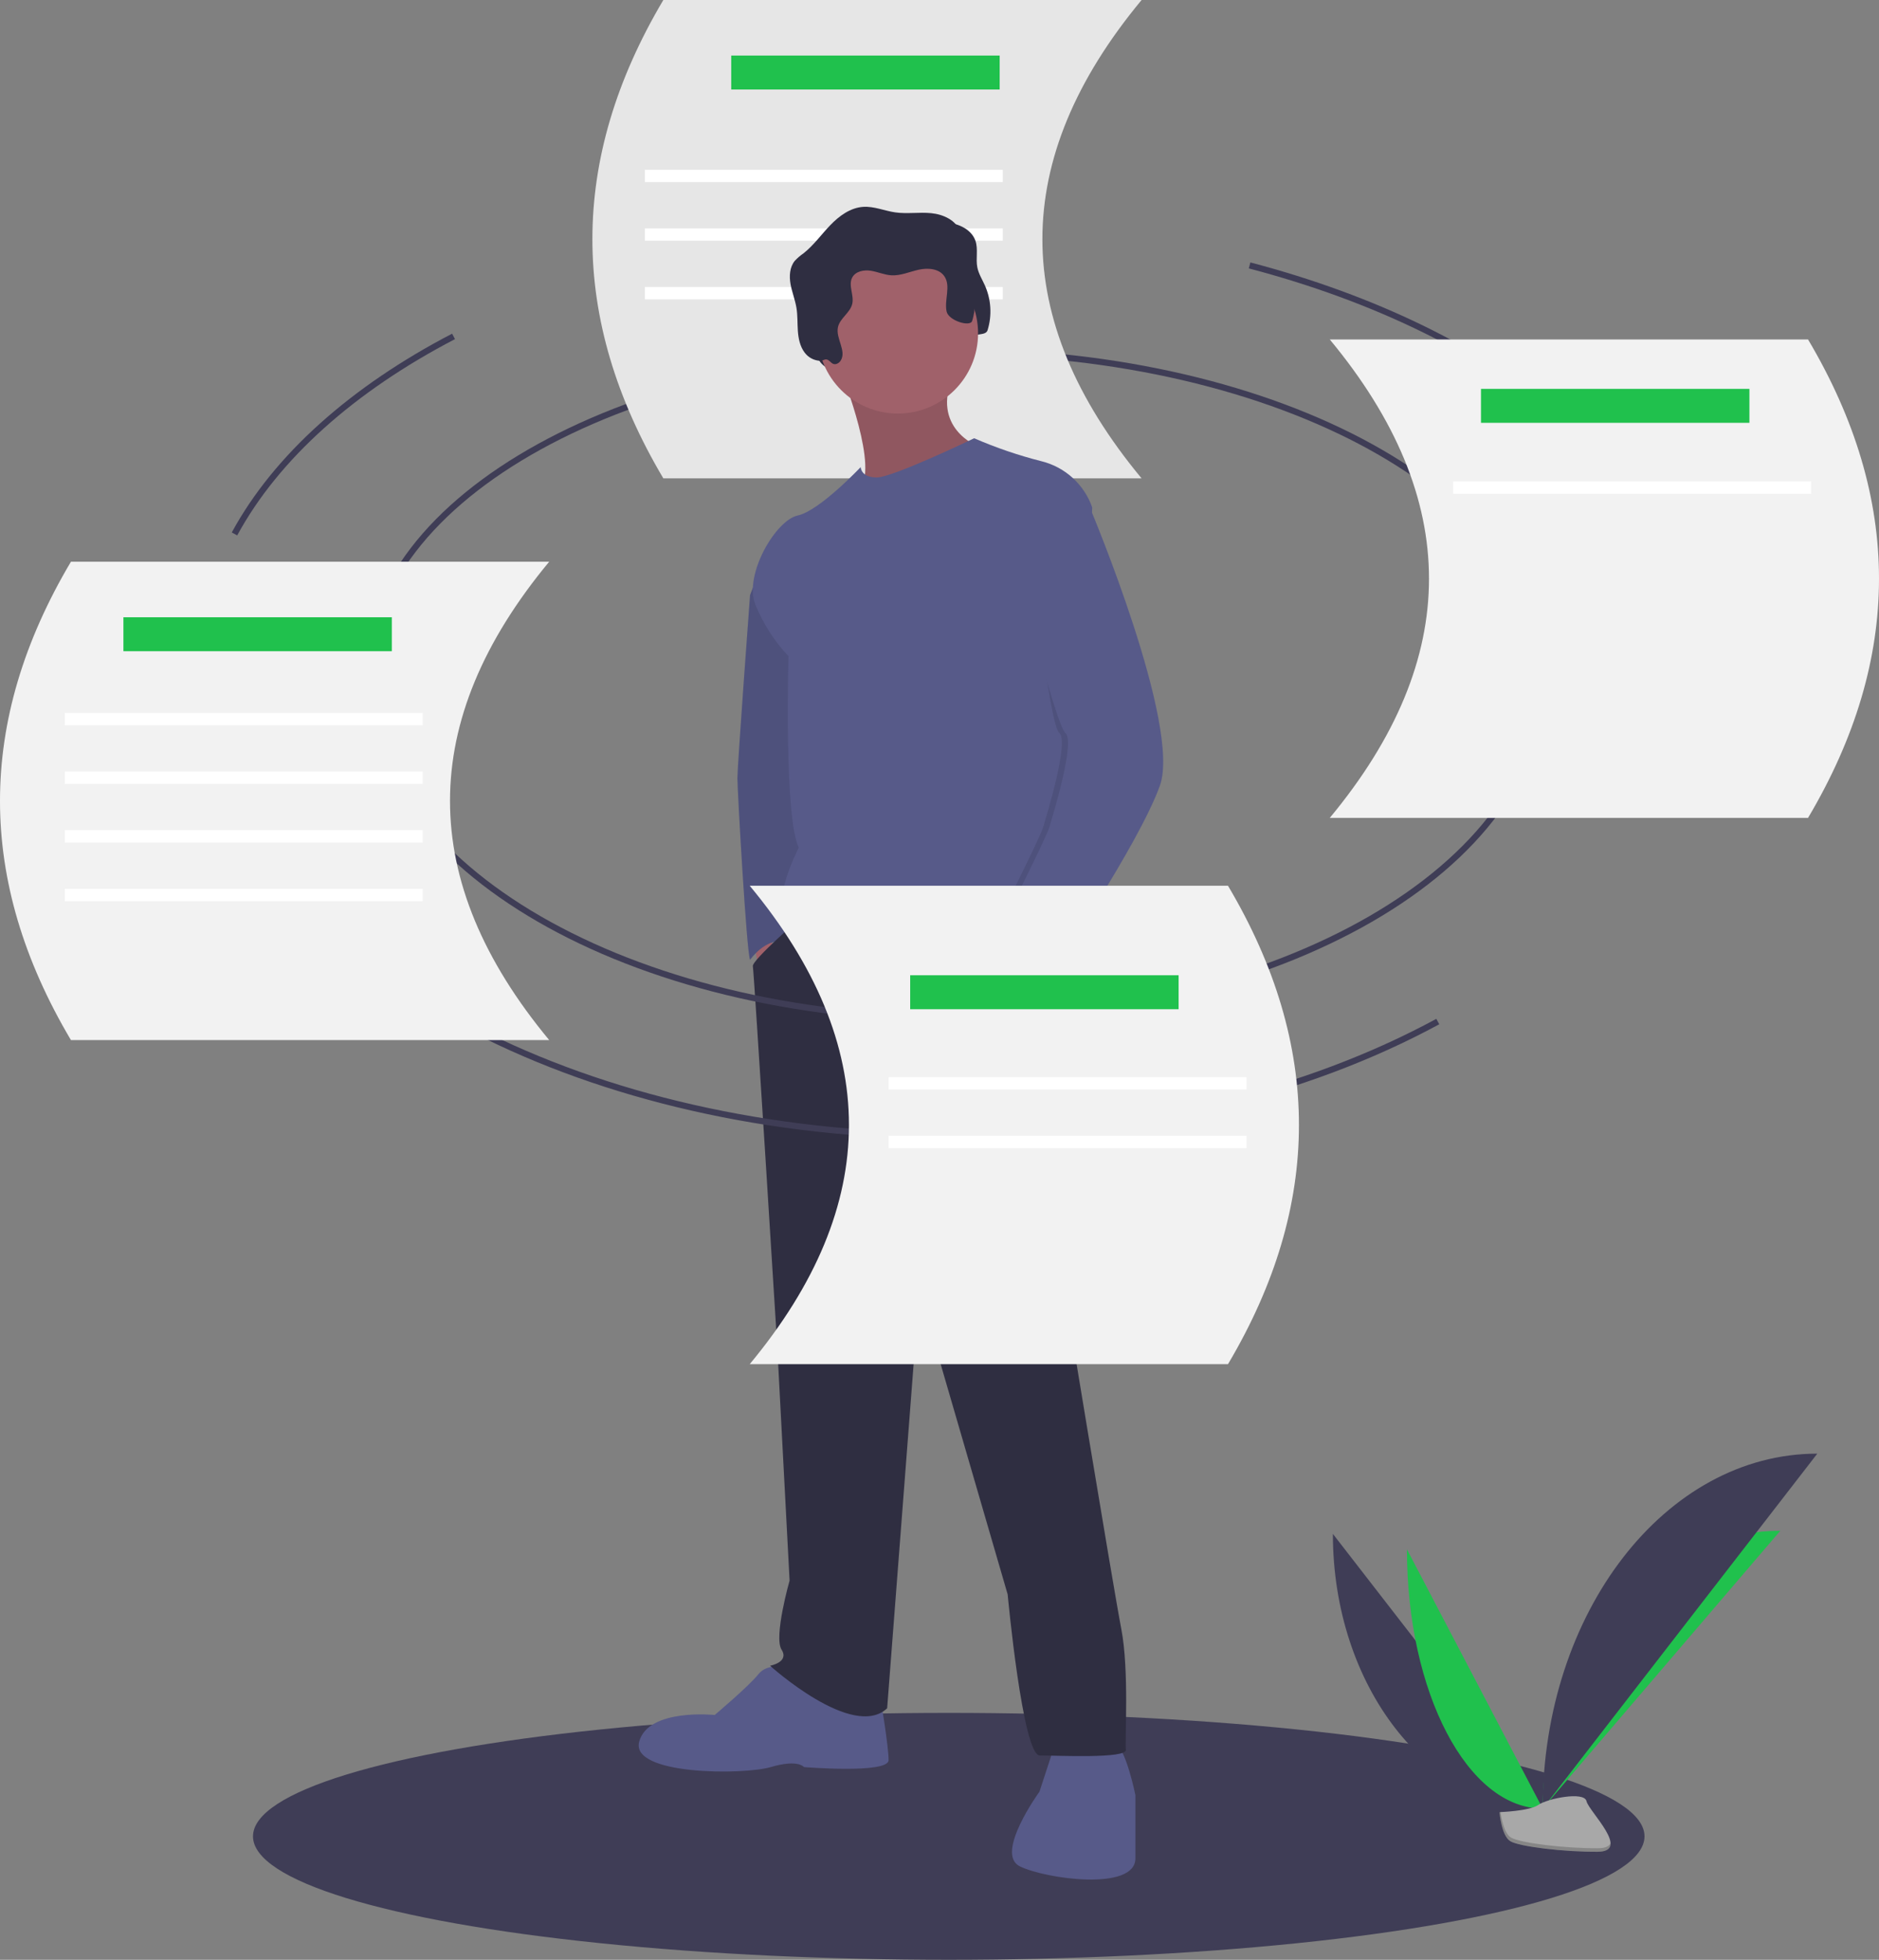 <svg width="609" height="635" viewBox="0 0 609 635" fill="none" xmlns="http://www.w3.org/2000/svg">
<rect x="0" y="0" width="609" height="635" fill="#808080" stroke="none"/>
<ellipse cx="307.5" cy="595" rx="225.5" ry="40" fill="#3F3D56"/>
<path d="M119 219C119 161.01 204.29 114 309.5 114C414.71 114 500 161.01 500 219" stroke="#3F3D56" stroke-width="2"/>
<path d="M370 155H214.994C184.335 103.333 184.335 51.667 214.994 0H370C327.133 51.667 327.133 103.333 370 155Z" fill="#E6E6E6"/>
<rect x="237" y="18" width="87" height="11" fill="#20C14D"/>
<rect x="209" y="55" width="116" height="4" fill="white"/>
<rect x="209" y="74" width="116" height="4" fill="white"/>
<rect x="209" y="93" width="116" height="4" fill="white"/>
<path d="M432 497C432 546.193 462.861 586 501 586L432 497Z" fill="#3F3D56"/>
<path d="M500 586C500 536.254 534.439 496 577 496L500 586Z" fill="#20C14D"/>
<path d="M456 502C456 548.43 475.68 586 500 586L456 502Z" fill="#20C14D"/>
<path d="M500 586C500 522.436 539.807 471 589 471L500 586Z" fill="#3F3D56"/>
<path d="M486 587.148C486 587.148 495.675 586.854 498.591 584.81C501.506 582.765 513.473 580.324 514.196 583.603C514.92 586.882 528.736 599.91 517.813 599.997C506.89 600.084 492.433 598.322 489.523 596.576C486.613 594.831 486 587.148 486 587.148Z" fill="#A8A8A8"/>
<path opacity="0.2" d="M518.01 598.844C507.086 598.931 492.628 597.151 489.718 595.387C487.502 594.044 486.619 589.224 486.323 587C486.118 587.009 486 587.013 486 587.013C486 587.013 486.613 594.776 489.523 596.54C492.434 598.304 506.891 600.085 517.815 599.997C520.968 599.972 522.057 598.855 521.998 597.202C521.56 598.201 520.357 598.825 518.01 598.844Z" fill="black"/>
<path d="M274.986 120.87C275.876 121.277 276.946 120.67 277.471 119.844C279.469 116.701 275.791 112.647 276.587 109.009C277.225 106.095 280.541 104.365 281.219 101.46C281.878 98.637 279.848 95.455 281.22 92.901C282.295 90.9 284.98 90.373 287.226 90.724C289.473 91.074 291.606 92.06 293.875 92.199C296.9 92.383 299.783 91.053 302.74 90.394C305.697 89.736 309.304 89.993 311.044 92.471C313.278 95.652 311.012 100.082 311.79 103.889C312.407 106.912 314.941 109.415 314.996 112.5C315.015 113.596 312.129 112.713 312.282 113.799C312.436 114.885 311.072 113.929 312.162 113.8C313.076 113.576 313.74 112.788 313.803 111.85C313.933 110.946 315.635 110.644 315.615 109.731C315.569 107.59 319.444 109.034 320.083 106.989C321.55 102.224 321.249 97.09 319.234 92.529C318.365 90.581 317.182 88.738 316.762 86.648C316.193 83.809 317.089 80.762 316.15 78.024C314.884 74.333 310.697 72.451 306.81 72.069C302.922 71.687 298.972 72.371 295.106 71.808C291.644 71.303 288.291 69.804 284.799 70.021C280.608 70.282 276.961 72.978 274.056 76.006C271.151 79.034 268.687 82.517 265.388 85.11C264.378 85.805 263.446 86.606 262.608 87.5C260.928 89.545 260.758 92.459 261.225 95.063C261.692 97.667 262.71 100.15 263.139 102.761C263.543 105.214 263.418 107.721 263.592 110.201C263.766 112.681 264.281 115.236 265.777 117.223C266.99 118.869 268.896 119.863 270.941 119.918C271.64 119.934 272.231 119.307 272.937 119.47C273.819 119.675 274.203 120.511 274.986 120.87Z" fill="#2F2E41"/>
<path d="M244 302.875L246.666 319L252 311.874L248.952 301L244 302.875Z" fill="#A0616A"/>
<path d="M247.209 182L243.096 192.83C243.096 192.83 239 247.991 239 252.093C239 256.194 241.985 308.763 243.104 311C243.104 311 247.955 303.916 254.299 305.035C260.642 306.153 258.03 286.393 258.03 286.393L264 237.552L262.881 212.945L247.209 182Z" fill="#575A89"/>
<path opacity="0.1" d="M247.209 182L243.096 192.83C243.096 192.83 239 247.991 239 252.093C239 256.194 241.985 308.763 243.104 311C243.104 311 247.955 303.916 254.299 305.035C260.642 306.153 258.03 286.393 258.03 286.393L264 237.552L262.881 212.945L247.209 182Z" fill="black"/>
<path d="M273 121.583C273 121.583 285.375 152.742 278.25 158.677C271.125 164.611 318 148.661 318 148.661L316.875 144.581C316.875 144.581 301.5 138.646 309 121.583C316.5 104.521 273 121.583 273 121.583Z" fill="#A0616A"/>
<path opacity="0.1" d="M273 121.583C273 121.583 285.375 152.742 278.25 158.677C271.125 164.611 318 148.661 318 148.661L316.875 144.581C316.875 144.581 301.5 138.646 309 121.583C316.5 104.521 273 121.583 273 121.583Z" fill="black"/>
<path d="M253.888 540.296C253.888 540.296 248.697 538.796 245.731 542.547C242.765 546.298 231.641 555.675 231.641 555.675C231.641 555.675 210.136 553.425 207.17 564.303C204.204 575.181 240.911 575.181 249.81 572.555C258.708 569.929 260.562 572.555 260.562 572.555C260.562 572.555 288 574.806 288 570.304C288 565.803 285.405 550.424 285.405 550.424L253.888 540.296Z" fill="#575A89"/>
<path d="M341.765 565.661L336.893 580.537C336.893 580.537 322.276 600.619 330.521 604.71C338.767 608.8 368 612.891 368 602.106V581.652C368 581.652 365.002 567.149 362.003 565.661C359.005 564.174 341.765 565.661 341.765 565.661Z" fill="#575A89"/>
<path d="M259.319 297.54C259.319 297.54 243.635 311.196 244.007 313.06C244.379 314.924 251.819 434.59 251.819 434.59L255.911 512.13C255.911 512.13 250.703 530.397 253.307 534.498C255.911 538.599 249.587 539.717 249.587 539.717C249.587 539.717 276.371 563.948 287.531 553.51L297.947 418.187L326.591 516.604C326.591 516.604 331.427 568.795 337.007 568.795C342.587 568.795 365.279 569.913 364.907 566.931C364.535 563.948 366.023 541.208 363.419 527.788C360.815 514.367 343.331 408.122 343.331 408.122C343.331 408.122 341.828 317.039 345.741 308.526C349.655 300.012 343.703 291.065 343.703 291.065L317.663 281L286.415 284.728L259.319 297.54Z" fill="#2F2E41"/>
<circle cx="291" cy="108" r="26" fill="#A0616A"/>
<path d="M354 164.419C351.391 156.993 345.251 151.38 337.654 149.473C330.16 147.577 322.831 145.078 315.735 142C315.735 142 289.359 154.704 284.158 154.704C278.957 154.704 278.957 151.341 278.957 151.341C278.957 151.341 265.583 165.54 258.524 167.035C251.466 168.529 241.064 186.091 244.779 195.806C247.302 202.034 250.955 207.736 255.552 212.62C255.552 212.62 254.066 264.931 258.896 274.646C258.896 274.646 247.008 297.438 258.153 298.933C269.298 300.428 312.02 295.197 319.45 300.428C326.88 305.659 340.626 299.307 342.483 306.406C344.341 313.505 348.427 315 348.427 315C348.427 315 354.743 304.911 351.028 298.933C347.313 292.955 354 164.419 354 164.419Z" fill="#575A89"/>
<path d="M326.066 305L320 308.8C320 308.8 326.445 331.219 329.099 331.979C331.753 332.739 338 312.809 338 312.809L326.066 305Z" fill="#A0616A"/>
<path d="M269.986 117.87C270.876 118.277 271.946 117.67 272.471 116.844C274.469 113.701 270.791 109.647 271.587 106.009C272.225 103.095 275.541 101.365 276.219 98.46C276.878 95.637 274.848 92.455 276.22 89.901C277.295 87.9 279.98 87.373 282.226 87.724C284.473 88.074 286.606 89.06 288.875 89.199C291.9 89.383 294.782 88.053 297.74 87.394C300.697 86.736 304.304 86.993 306.044 89.471C308.278 92.652 306.012 97.082 306.79 100.889C307.407 103.912 314.444 106.034 315.083 103.989C316.55 99.224 316.249 94.09 314.234 89.529C313.365 87.581 312.182 85.738 311.762 83.648C311.193 80.809 312.089 77.762 311.15 75.024C309.884 71.333 305.697 69.451 301.81 69.069C297.922 68.687 293.972 69.371 290.106 68.808C286.644 68.303 283.291 66.804 279.799 67.021C275.608 67.282 271.961 69.978 269.056 73.006C266.151 76.034 263.687 79.517 260.388 82.11C259.378 82.805 258.446 83.606 257.608 84.5C255.928 86.545 255.758 89.459 256.225 92.063C256.692 94.667 257.71 97.15 258.139 99.761C258.543 102.214 258.418 104.721 258.592 107.201C258.766 109.681 259.281 112.236 260.777 114.223C261.99 115.869 263.896 116.863 265.941 116.918C266.64 116.934 267.231 116.307 267.937 116.47C268.819 116.675 269.203 117.511 269.986 117.87Z" fill="#2F2E41"/>
<path opacity="0.1" d="M339.381 171.535L351.509 165C351.509 165 380.989 235.206 373.899 254.624C366.809 274.043 339.567 314 339.567 314C339.567 314 317.923 309.519 320.162 305.038C322.401 300.556 336.955 271.802 338.075 268.068C339.194 264.333 346.658 240.06 343.299 237.446C339.941 234.832 333.41 174.149 333.41 174.149L339.381 171.535Z" fill="black"/>
<path d="M338.582 161L353.509 165.105C353.509 165.105 382.989 235.261 375.899 254.666C368.809 274.071 341.567 314 341.567 314C341.567 314 319.923 309.522 322.162 305.044C324.401 300.566 338.955 271.832 340.075 268.1C341.194 264.368 348.658 240.112 345.299 237.5C341.941 234.888 325.894 170.329 325.894 170.329L338.582 161Z" fill="#575A89"/>
<path d="M500 220C500 280.751 414.71 330 309.5 330C204.29 330 119 280.751 119 220" stroke="#3F3D56" stroke-width="2"/>
<path d="M466 331C423.488 354.051 368.018 368 307.34 368C249.161 368 195.771 355.177 154 333.803" stroke="#3F3D56" stroke-width="2"/>
<path d="M405 86C485.971 107.242 543.638 153.968 549 209" stroke="#3F3D56" stroke-width="2"/>
<path d="M76 173C89.601 147.962 114.447 125.928 147 109" stroke="#3F3D56" stroke-width="2"/>
<path d="M243 442H398.006C428.665 390.333 428.665 338.667 398.006 287H243C285.867 338.667 285.867 390.333 243 442Z" fill="#F2F2F2"/>
<rect x="295" y="316" width="87" height="11" fill="#20C14D"/>
<rect x="288" y="349" width="116" height="4" fill="white"/>
<rect x="288" y="368" width="116" height="4" fill="white"/>
<path d="M178 337H22.994C-7.665 285.333 -7.665 233.667 22.994 182H178C135.133 233.667 135.133 285.333 178 337Z" fill="#F2F2F2"/>
<rect x="40" y="200" width="87" height="11" fill="#20C14D"/>
<rect x="21" y="231" width="116" height="4" fill="white"/>
<rect x="21" y="250" width="116" height="4" fill="white"/>
<rect x="21" y="269" width="116" height="4" fill="white"/>
<rect x="21" y="288" width="116" height="4" fill="white"/>
<path d="M431 265H586.006C616.665 213.333 616.665 161.667 586.006 110H431C473.867 161.667 473.867 213.333 431 265Z" fill="#F2F2F2"/>
<rect x="480" y="126" width="87" height="11" fill="#20C14D"/>
<rect x="471" y="156" width="116" height="4" fill="white"/>
</svg>
